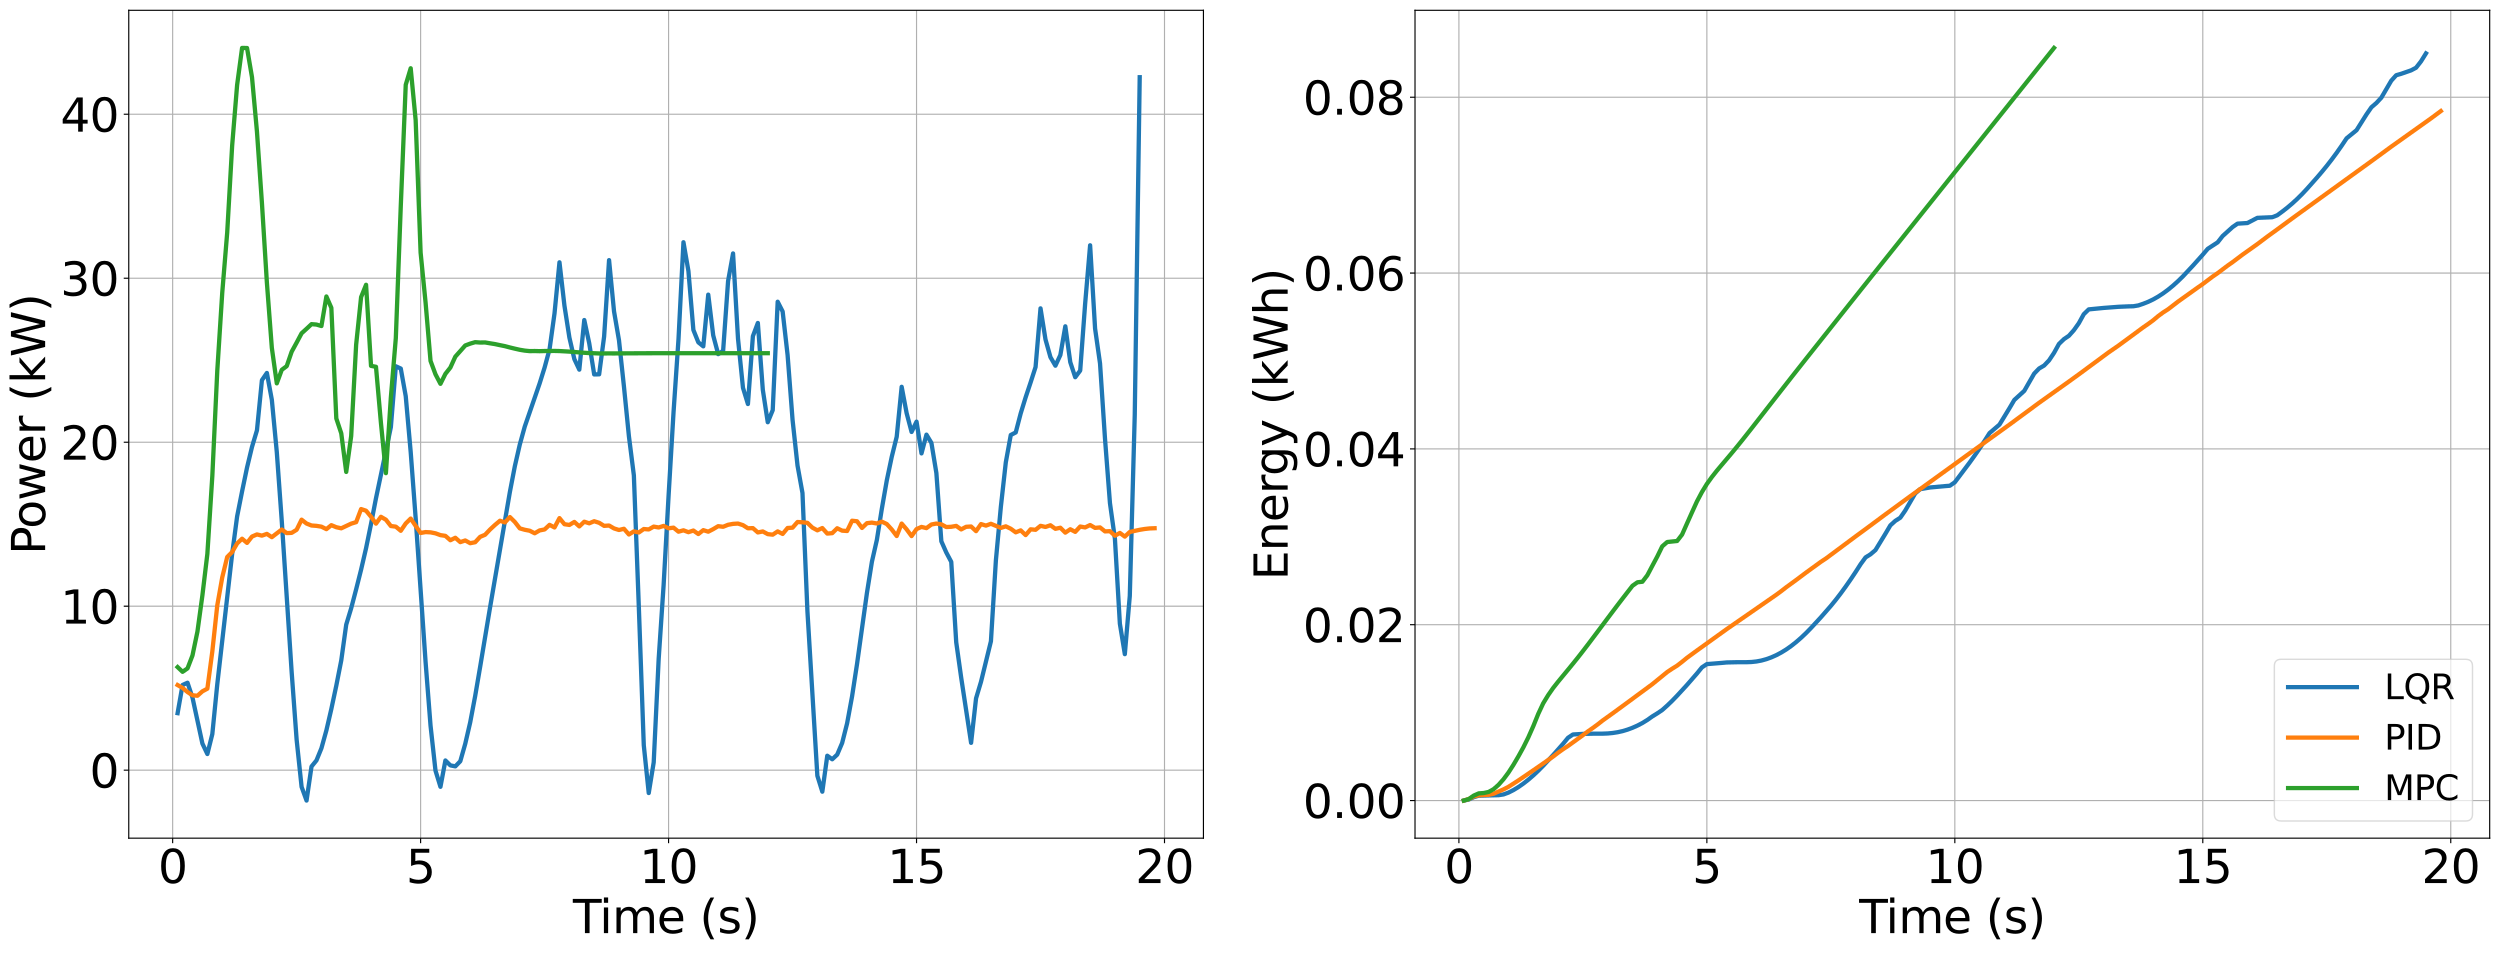 <?xml version="1.0" encoding="utf-8" standalone="no"?>
<!DOCTYPE svg PUBLIC "-//W3C//DTD SVG 1.1//EN"
  "http://www.w3.org/Graphics/SVG/1.1/DTD/svg11.dtd">
<svg xmlns:xlink="http://www.w3.org/1999/xlink" width="1745.33pt" height="665.3pt" viewBox="0 0 1745.33 665.3" xmlns="http://www.w3.org/2000/svg" version="1.1">
 <defs>
  <style type="text/css">*{stroke-linejoin: round; stroke-linecap: butt}</style>
 </defs>
 <g id="figure_1">
  <g id="patch_1">
   <path d="M 0 665.3 
L 1745.33 665.3 
L 1745.33 0 
L 0 0 
z
" style="fill: #ffffff"/>
  </g>
  <g id="axes_1">
   <g id="patch_2">
    <path d="M 89.89 585.16 
L 840.155 585.16 
L 840.155 7.2 
L 89.89 7.2 
z
" style="fill: #ffffff"/>
   </g>
   <g id="matplotlib.axis_1">
    <g id="xtick_1">
     <g id="line2d_1">
      <path d="M 120.531 585.16 
L 120.531 7.2 
" clip-path="url(#pafcf4dd63a)" style="fill: none; stroke: #b0b0b0; stroke-width: 0.8; stroke-linecap: square"/>
     </g>
     <g id="line2d_2">
      <defs>
       <path id="m14b70c982c" d="M 0 0 
L 0 3.5 
" style="stroke: #000000; stroke-width: 0.8"/>
      </defs>
      <g>
       <use xlink:href="#m14b70c982c" x="120.531" y="585.16" style="stroke: #000000; stroke-width: 0.8"/>
      </g>
     </g>
     <g id="text_1">
      <!-- 0 -->
      <g transform="translate(110.351 616.475) scale(0.32 -0.32)">
       <defs>
        <path id="DejaVuSans-30" d="M 2034 4250 
Q 1547 4250 1301 3770 
Q 1056 3291 1056 2328 
Q 1056 1369 1301 889 
Q 1547 409 2034 409 
Q 2525 409 2770 889 
Q 3016 1369 3016 2328 
Q 3016 3291 2770 3770 
Q 2525 4250 2034 4250 
z
M 2034 4750 
Q 2819 4750 3233 4129 
Q 3647 3509 3647 2328 
Q 3647 1150 3233 529 
Q 2819 -91 2034 -91 
Q 1250 -91 836 529 
Q 422 1150 422 2328 
Q 422 3509 836 4129 
Q 1250 4750 2034 4750 
z
" transform="scale(0.016)"/>
       </defs>
       <use xlink:href="#DejaVuSans-30"/>
      </g>
     </g>
    </g>
    <g id="xtick_2">
     <g id="line2d_3">
      <path d="M 293.642 585.16 
L 293.642 7.2 
" clip-path="url(#pafcf4dd63a)" style="fill: none; stroke: #b0b0b0; stroke-width: 0.8; stroke-linecap: square"/>
     </g>
     <g id="line2d_4">
      <g>
       <use xlink:href="#m14b70c982c" x="293.642" y="585.16" style="stroke: #000000; stroke-width: 0.8"/>
      </g>
     </g>
     <g id="text_2">
      <!-- 5 -->
      <g transform="translate(283.462 616.475) scale(0.32 -0.32)">
       <defs>
        <path id="DejaVuSans-35" d="M 691 4666 
L 3169 4666 
L 3169 4134 
L 1269 4134 
L 1269 2991 
Q 1406 3038 1543 3061 
Q 1681 3084 1819 3084 
Q 2600 3084 3056 2656 
Q 3513 2228 3513 1497 
Q 3513 744 3044 326 
Q 2575 -91 1722 -91 
Q 1428 -91 1123 -41 
Q 819 9 494 109 
L 494 744 
Q 775 591 1075 516 
Q 1375 441 1709 441 
Q 2250 441 2565 725 
Q 2881 1009 2881 1497 
Q 2881 1984 2565 2268 
Q 2250 2553 1709 2553 
Q 1456 2553 1204 2497 
Q 953 2441 691 2322 
L 691 4666 
z
" transform="scale(0.016)"/>
       </defs>
       <use xlink:href="#DejaVuSans-35"/>
      </g>
     </g>
    </g>
    <g id="xtick_3">
     <g id="line2d_5">
      <path d="M 466.754 585.16 
L 466.754 7.2 
" clip-path="url(#pafcf4dd63a)" style="fill: none; stroke: #b0b0b0; stroke-width: 0.8; stroke-linecap: square"/>
     </g>
     <g id="line2d_6">
      <g>
       <use xlink:href="#m14b70c982c" x="466.754" y="585.16" style="stroke: #000000; stroke-width: 0.8"/>
      </g>
     </g>
     <g id="text_3">
      <!-- 10 -->
      <g transform="translate(446.394 616.475) scale(0.32 -0.32)">
       <defs>
        <path id="DejaVuSans-31" d="M 794 531 
L 1825 531 
L 1825 4091 
L 703 3866 
L 703 4441 
L 1819 4666 
L 2450 4666 
L 2450 531 
L 3481 531 
L 3481 0 
L 794 0 
L 794 531 
z
" transform="scale(0.016)"/>
       </defs>
       <use xlink:href="#DejaVuSans-31"/>
       <use xlink:href="#DejaVuSans-30" x="63.623"/>
      </g>
     </g>
    </g>
    <g id="xtick_4">
     <g id="line2d_7">
      <path d="M 639.865 585.16 
L 639.865 7.2 
" clip-path="url(#pafcf4dd63a)" style="fill: none; stroke: #b0b0b0; stroke-width: 0.8; stroke-linecap: square"/>
     </g>
     <g id="line2d_8">
      <g>
       <use xlink:href="#m14b70c982c" x="639.865" y="585.16" style="stroke: #000000; stroke-width: 0.8"/>
      </g>
     </g>
     <g id="text_4">
      <!-- 15 -->
      <g transform="translate(619.505 616.475) scale(0.32 -0.32)">
       <use xlink:href="#DejaVuSans-31"/>
       <use xlink:href="#DejaVuSans-35" x="63.623"/>
      </g>
     </g>
    </g>
    <g id="xtick_5">
     <g id="line2d_9">
      <path d="M 812.977 585.16 
L 812.977 7.2 
" clip-path="url(#pafcf4dd63a)" style="fill: none; stroke: #b0b0b0; stroke-width: 0.8; stroke-linecap: square"/>
     </g>
     <g id="line2d_10">
      <g>
       <use xlink:href="#m14b70c982c" x="812.977" y="585.16" style="stroke: #000000; stroke-width: 0.8"/>
      </g>
     </g>
     <g id="text_5">
      <!-- 20 -->
      <g transform="translate(792.617 616.475) scale(0.32 -0.32)">
       <defs>
        <path id="DejaVuSans-32" d="M 1228 531 
L 3431 531 
L 3431 0 
L 469 0 
L 469 531 
Q 828 903 1448 1529 
Q 2069 2156 2228 2338 
Q 2531 2678 2651 2914 
Q 2772 3150 2772 3378 
Q 2772 3750 2511 3984 
Q 2250 4219 1831 4219 
Q 1534 4219 1204 4116 
Q 875 4013 500 3803 
L 500 4441 
Q 881 4594 1212 4672 
Q 1544 4750 1819 4750 
Q 2544 4750 2975 4387 
Q 3406 4025 3406 3419 
Q 3406 3131 3298 2873 
Q 3191 2616 2906 2266 
Q 2828 2175 2409 1742 
Q 1991 1309 1228 531 
z
" transform="scale(0.016)"/>
       </defs>
       <use xlink:href="#DejaVuSans-32"/>
       <use xlink:href="#DejaVuSans-30" x="63.623"/>
      </g>
     </g>
    </g>
    <g id="text_6">
     <!-- Time (s) -->
     <g transform="translate(399.97 651.445) scale(0.32 -0.32)">
      <defs>
       <path id="DejaVuSans-54" d="M -19 4666 
L 3928 4666 
L 3928 4134 
L 2272 4134 
L 2272 0 
L 1638 0 
L 1638 4134 
L -19 4134 
L -19 4666 
z
" transform="scale(0.016)"/>
       <path id="DejaVuSans-69" d="M 603 3500 
L 1178 3500 
L 1178 0 
L 603 0 
L 603 3500 
z
M 603 4863 
L 1178 4863 
L 1178 4134 
L 603 4134 
L 603 4863 
z
" transform="scale(0.016)"/>
       <path id="DejaVuSans-6d" d="M 3328 2828 
Q 3544 3216 3844 3400 
Q 4144 3584 4550 3584 
Q 5097 3584 5394 3201 
Q 5691 2819 5691 2113 
L 5691 0 
L 5113 0 
L 5113 2094 
Q 5113 2597 4934 2840 
Q 4756 3084 4391 3084 
Q 3944 3084 3684 2787 
Q 3425 2491 3425 1978 
L 3425 0 
L 2847 0 
L 2847 2094 
Q 2847 2600 2669 2842 
Q 2491 3084 2119 3084 
Q 1678 3084 1418 2786 
Q 1159 2488 1159 1978 
L 1159 0 
L 581 0 
L 581 3500 
L 1159 3500 
L 1159 2956 
Q 1356 3278 1631 3431 
Q 1906 3584 2284 3584 
Q 2666 3584 2933 3390 
Q 3200 3197 3328 2828 
z
" transform="scale(0.016)"/>
       <path id="DejaVuSans-65" d="M 3597 1894 
L 3597 1613 
L 953 1613 
Q 991 1019 1311 708 
Q 1631 397 2203 397 
Q 2534 397 2845 478 
Q 3156 559 3463 722 
L 3463 178 
Q 3153 47 2828 -22 
Q 2503 -91 2169 -91 
Q 1331 -91 842 396 
Q 353 884 353 1716 
Q 353 2575 817 3079 
Q 1281 3584 2069 3584 
Q 2775 3584 3186 3129 
Q 3597 2675 3597 1894 
z
M 3022 2063 
Q 3016 2534 2758 2815 
Q 2500 3097 2075 3097 
Q 1594 3097 1305 2825 
Q 1016 2553 972 2059 
L 3022 2063 
z
" transform="scale(0.016)"/>
       <path id="DejaVuSans-20" transform="scale(0.016)"/>
       <path id="DejaVuSans-28" d="M 1984 4856 
Q 1566 4138 1362 3434 
Q 1159 2731 1159 2009 
Q 1159 1288 1364 580 
Q 1569 -128 1984 -844 
L 1484 -844 
Q 1016 -109 783 600 
Q 550 1309 550 2009 
Q 550 2706 781 3412 
Q 1013 4119 1484 4856 
L 1984 4856 
z
" transform="scale(0.016)"/>
       <path id="DejaVuSans-73" d="M 2834 3397 
L 2834 2853 
Q 2591 2978 2328 3040 
Q 2066 3103 1784 3103 
Q 1356 3103 1142 2972 
Q 928 2841 928 2578 
Q 928 2378 1081 2264 
Q 1234 2150 1697 2047 
L 1894 2003 
Q 2506 1872 2764 1633 
Q 3022 1394 3022 966 
Q 3022 478 2636 193 
Q 2250 -91 1575 -91 
Q 1294 -91 989 -36 
Q 684 19 347 128 
L 347 722 
Q 666 556 975 473 
Q 1284 391 1588 391 
Q 1994 391 2212 530 
Q 2431 669 2431 922 
Q 2431 1156 2273 1281 
Q 2116 1406 1581 1522 
L 1381 1569 
Q 847 1681 609 1914 
Q 372 2147 372 2553 
Q 372 3047 722 3315 
Q 1072 3584 1716 3584 
Q 2034 3584 2315 3537 
Q 2597 3491 2834 3397 
z
" transform="scale(0.016)"/>
       <path id="DejaVuSans-29" d="M 513 4856 
L 1013 4856 
Q 1481 4119 1714 3412 
Q 1947 2706 1947 2009 
Q 1947 1309 1714 600 
Q 1481 -109 1013 -844 
L 513 -844 
Q 928 -128 1133 580 
Q 1338 1288 1338 2009 
Q 1338 2731 1133 3434 
Q 928 4138 513 4856 
z
" transform="scale(0.016)"/>
      </defs>
      <use xlink:href="#DejaVuSans-54"/>
      <use xlink:href="#DejaVuSans-69" x="57.959"/>
      <use xlink:href="#DejaVuSans-6d" x="85.742"/>
      <use xlink:href="#DejaVuSans-65" x="183.154"/>
      <use xlink:href="#DejaVuSans-20" x="244.678"/>
      <use xlink:href="#DejaVuSans-28" x="276.465"/>
      <use xlink:href="#DejaVuSans-73" x="315.479"/>
      <use xlink:href="#DejaVuSans-29" x="367.578"/>
     </g>
    </g>
   </g>
   <g id="matplotlib.axis_2">
    <g id="ytick_1">
     <g id="line2d_11">
      <path d="M 89.89 537.694 
L 840.155 537.694 
" clip-path="url(#pafcf4dd63a)" style="fill: none; stroke: #b0b0b0; stroke-width: 0.8; stroke-linecap: square"/>
     </g>
     <g id="line2d_12">
      <defs>
       <path id="ma02fc23e40" d="M 0 0 
L -3.5 0 
" style="stroke: #000000; stroke-width: 0.8"/>
      </defs>
      <g>
       <use xlink:href="#ma02fc23e40" x="89.89" y="537.694" style="stroke: #000000; stroke-width: 0.8"/>
      </g>
     </g>
     <g id="text_7">
      <!-- 0 -->
      <g transform="translate(62.53 549.851) scale(0.32 -0.32)">
       <use xlink:href="#DejaVuSans-30"/>
      </g>
     </g>
    </g>
    <g id="ytick_2">
     <g id="line2d_13">
      <path d="M 89.89 423.212 
L 840.155 423.212 
" clip-path="url(#pafcf4dd63a)" style="fill: none; stroke: #b0b0b0; stroke-width: 0.8; stroke-linecap: square"/>
     </g>
     <g id="line2d_14">
      <g>
       <use xlink:href="#ma02fc23e40" x="89.89" y="423.212" style="stroke: #000000; stroke-width: 0.8"/>
      </g>
     </g>
     <g id="text_8">
      <!-- 10 -->
      <g transform="translate(42.17 435.369) scale(0.32 -0.32)">
       <use xlink:href="#DejaVuSans-31"/>
       <use xlink:href="#DejaVuSans-30" x="63.623"/>
      </g>
     </g>
    </g>
    <g id="ytick_3">
     <g id="line2d_15">
      <path d="M 89.89 308.73 
L 840.155 308.73 
" clip-path="url(#pafcf4dd63a)" style="fill: none; stroke: #b0b0b0; stroke-width: 0.8; stroke-linecap: square"/>
     </g>
     <g id="line2d_16">
      <g>
       <use xlink:href="#ma02fc23e40" x="89.89" y="308.73" style="stroke: #000000; stroke-width: 0.8"/>
      </g>
     </g>
     <g id="text_9">
      <!-- 20 -->
      <g transform="translate(42.17 320.887) scale(0.32 -0.32)">
       <use xlink:href="#DejaVuSans-32"/>
       <use xlink:href="#DejaVuSans-30" x="63.623"/>
      </g>
     </g>
    </g>
    <g id="ytick_4">
     <g id="line2d_17">
      <path d="M 89.89 194.248 
L 840.155 194.248 
" clip-path="url(#pafcf4dd63a)" style="fill: none; stroke: #b0b0b0; stroke-width: 0.8; stroke-linecap: square"/>
     </g>
     <g id="line2d_18">
      <g>
       <use xlink:href="#ma02fc23e40" x="89.89" y="194.248" style="stroke: #000000; stroke-width: 0.8"/>
      </g>
     </g>
     <g id="text_10">
      <!-- 30 -->
      <g transform="translate(42.17 206.405) scale(0.32 -0.32)">
       <defs>
        <path id="DejaVuSans-33" d="M 2597 2516 
Q 3050 2419 3304 2112 
Q 3559 1806 3559 1356 
Q 3559 666 3084 287 
Q 2609 -91 1734 -91 
Q 1441 -91 1130 -33 
Q 819 25 488 141 
L 488 750 
Q 750 597 1062 519 
Q 1375 441 1716 441 
Q 2309 441 2620 675 
Q 2931 909 2931 1356 
Q 2931 1769 2642 2001 
Q 2353 2234 1838 2234 
L 1294 2234 
L 1294 2753 
L 1863 2753 
Q 2328 2753 2575 2939 
Q 2822 3125 2822 3475 
Q 2822 3834 2567 4026 
Q 2313 4219 1838 4219 
Q 1578 4219 1281 4162 
Q 984 4106 628 3988 
L 628 4550 
Q 988 4650 1302 4700 
Q 1616 4750 1894 4750 
Q 2613 4750 3031 4423 
Q 3450 4097 3450 3541 
Q 3450 3153 3228 2886 
Q 3006 2619 2597 2516 
z
" transform="scale(0.016)"/>
       </defs>
       <use xlink:href="#DejaVuSans-33"/>
       <use xlink:href="#DejaVuSans-30" x="63.623"/>
      </g>
     </g>
    </g>
    <g id="ytick_5">
     <g id="line2d_19">
      <path d="M 89.89 79.766 
L 840.155 79.766 
" clip-path="url(#pafcf4dd63a)" style="fill: none; stroke: #b0b0b0; stroke-width: 0.8; stroke-linecap: square"/>
     </g>
     <g id="line2d_20">
      <g>
       <use xlink:href="#ma02fc23e40" x="89.89" y="79.766" style="stroke: #000000; stroke-width: 0.8"/>
      </g>
     </g>
     <g id="text_11">
      <!-- 40 -->
      <g transform="translate(42.17 91.923) scale(0.32 -0.32)">
       <defs>
        <path id="DejaVuSans-34" d="M 2419 4116 
L 825 1625 
L 2419 1625 
L 2419 4116 
z
M 2253 4666 
L 3047 4666 
L 3047 1625 
L 3713 1625 
L 3713 1100 
L 3047 1100 
L 3047 0 
L 2419 0 
L 2419 1100 
L 313 1100 
L 313 1709 
L 2253 4666 
z
" transform="scale(0.016)"/>
       </defs>
       <use xlink:href="#DejaVuSans-34"/>
       <use xlink:href="#DejaVuSans-30" x="63.623"/>
      </g>
     </g>
    </g>
    <g id="text_12">
     <!-- Power (kW) -->
     <g transform="translate(31.515 387.2) rotate(-90) scale(0.32 -0.32)">
      <defs>
       <path id="DejaVuSans-50" d="M 1259 4147 
L 1259 2394 
L 2053 2394 
Q 2494 2394 2734 2622 
Q 2975 2850 2975 3272 
Q 2975 3691 2734 3919 
Q 2494 4147 2053 4147 
L 1259 4147 
z
M 628 4666 
L 2053 4666 
Q 2838 4666 3239 4311 
Q 3641 3956 3641 3272 
Q 3641 2581 3239 2228 
Q 2838 1875 2053 1875 
L 1259 1875 
L 1259 0 
L 628 0 
L 628 4666 
z
" transform="scale(0.016)"/>
       <path id="DejaVuSans-6f" d="M 1959 3097 
Q 1497 3097 1228 2736 
Q 959 2375 959 1747 
Q 959 1119 1226 758 
Q 1494 397 1959 397 
Q 2419 397 2687 759 
Q 2956 1122 2956 1747 
Q 2956 2369 2687 2733 
Q 2419 3097 1959 3097 
z
M 1959 3584 
Q 2709 3584 3137 3096 
Q 3566 2609 3566 1747 
Q 3566 888 3137 398 
Q 2709 -91 1959 -91 
Q 1206 -91 779 398 
Q 353 888 353 1747 
Q 353 2609 779 3096 
Q 1206 3584 1959 3584 
z
" transform="scale(0.016)"/>
       <path id="DejaVuSans-77" d="M 269 3500 
L 844 3500 
L 1563 769 
L 2278 3500 
L 2956 3500 
L 3675 769 
L 4391 3500 
L 4966 3500 
L 4050 0 
L 3372 0 
L 2619 2869 
L 1863 0 
L 1184 0 
L 269 3500 
z
" transform="scale(0.016)"/>
       <path id="DejaVuSans-72" d="M 2631 2963 
Q 2534 3019 2420 3045 
Q 2306 3072 2169 3072 
Q 1681 3072 1420 2755 
Q 1159 2438 1159 1844 
L 1159 0 
L 581 0 
L 581 3500 
L 1159 3500 
L 1159 2956 
Q 1341 3275 1631 3429 
Q 1922 3584 2338 3584 
Q 2397 3584 2469 3576 
Q 2541 3569 2628 3553 
L 2631 2963 
z
" transform="scale(0.016)"/>
       <path id="DejaVuSans-6b" d="M 581 4863 
L 1159 4863 
L 1159 1991 
L 2875 3500 
L 3609 3500 
L 1753 1863 
L 3688 0 
L 2938 0 
L 1159 1709 
L 1159 0 
L 581 0 
L 581 4863 
z
" transform="scale(0.016)"/>
       <path id="DejaVuSans-57" d="M 213 4666 
L 850 4666 
L 1831 722 
L 2809 4666 
L 3519 4666 
L 4500 722 
L 5478 4666 
L 6119 4666 
L 4947 0 
L 4153 0 
L 3169 4050 
L 2175 0 
L 1381 0 
L 213 4666 
z
" transform="scale(0.016)"/>
      </defs>
      <use xlink:href="#DejaVuSans-50"/>
      <use xlink:href="#DejaVuSans-6f" x="56.678"/>
      <use xlink:href="#DejaVuSans-77" x="117.859"/>
      <use xlink:href="#DejaVuSans-65" x="199.646"/>
      <use xlink:href="#DejaVuSans-72" x="261.17"/>
      <use xlink:href="#DejaVuSans-20" x="302.283"/>
      <use xlink:href="#DejaVuSans-28" x="334.07"/>
      <use xlink:href="#DejaVuSans-6b" x="373.084"/>
      <use xlink:href="#DejaVuSans-57" x="430.994"/>
      <use xlink:href="#DejaVuSans-29" x="529.871"/>
     </g>
    </g>
   </g>
   <g id="line2d_21">
    <path d="M 123.993 497.865 
L 127.455 478.218 
L 130.917 476.645 
L 134.38 487.02 
L 141.304 519.105 
L 144.766 526.396 
L 148.229 512.466 
L 151.691 477.658 
L 162.077 386.685 
L 165.54 360.56 
L 169.002 343.052 
L 172.464 326.415 
L 175.926 312.01 
L 179.389 300.411 
L 182.851 265.423 
L 186.313 260.38 
L 189.775 279.12 
L 193.238 315.644 
L 196.7 363.619 
L 203.624 469.357 
L 207.086 516.413 
L 210.549 549.328 
L 214.011 558.889 
L 217.473 535.133 
L 220.935 530.863 
L 224.398 522.37 
L 227.86 509.888 
L 231.322 494.947 
L 234.784 478.634 
L 238.247 461.025 
L 241.709 436.054 
L 245.171 424.641 
L 248.633 411.417 
L 252.095 397.676 
L 255.558 382.725 
L 259.02 365.779 
L 262.482 347.869 
L 269.407 314.876 
L 272.869 298.173 
L 276.331 255.712 
L 279.793 257.303 
L 283.255 276.608 
L 286.718 315.582 
L 290.18 361.667 
L 297.104 462.088 
L 300.567 506.573 
L 304.029 537.995 
L 307.491 549.281 
L 310.953 530.914 
L 314.416 534.338 
L 317.878 535.021 
L 321.34 531.446 
L 324.802 519.257 
L 328.264 504.279 
L 331.727 485.929 
L 335.189 465.647 
L 342.113 424.14 
L 355.962 343.458 
L 359.425 325.478 
L 362.887 310.335 
L 366.349 297.813 
L 376.736 267.68 
L 380.198 256.611 
L 383.66 243.833 
L 387.122 218.807 
L 390.585 183.129 
L 394.047 213.372 
L 397.509 235.652 
L 400.971 250.693 
L 404.433 258.062 
L 407.896 223.437 
L 411.358 239.652 
L 414.82 261.4 
L 418.282 261.321 
L 421.745 235.007 
L 425.207 181.613 
L 428.669 217.362 
L 432.131 237.549 
L 435.594 269.84 
L 439.056 304.508 
L 442.518 331.855 
L 445.98 423.645 
L 449.442 520.283 
L 452.905 553.637 
L 456.367 532.229 
L 459.829 460.223 
L 463.291 408.51 
L 466.754 346.15 
L 470.216 287.787 
L 473.678 236.873 
L 477.14 169.113 
L 480.603 189.177 
L 484.065 230.327 
L 487.527 238.993 
L 490.989 241.79 
L 494.451 205.695 
L 497.914 234.126 
L 501.376 247.218 
L 504.838 244.89 
L 508.3 196.219 
L 511.763 176.934 
L 515.225 236.439 
L 518.687 270.713 
L 522.149 282.061 
L 525.612 234.714 
L 529.074 225.481 
L 532.536 272.082 
L 535.998 294.778 
L 539.46 286.335 
L 542.923 210.65 
L 546.385 217.456 
L 549.847 247.896 
L 553.309 293.089 
L 556.772 325.019 
L 560.234 344.209 
L 563.696 426.844 
L 570.62 541.578 
L 574.083 552.698 
L 577.545 527.604 
L 581.007 530.069 
L 584.469 526.831 
L 587.932 518.685 
L 591.394 504.977 
L 594.856 486.165 
L 598.318 463.575 
L 605.243 413.891 
L 608.705 392.177 
L 612.167 376.92 
L 615.629 355.226 
L 619.092 335.413 
L 622.554 318.934 
L 626.016 304.915 
L 629.478 270.041 
L 632.941 288.414 
L 636.403 301.564 
L 639.865 294.368 
L 643.327 316.529 
L 646.79 303.442 
L 650.252 309.229 
L 653.714 330.256 
L 657.176 377.89 
L 660.638 385.724 
L 664.101 392.255 
L 667.563 448.377 
L 671.025 473.028 
L 677.95 518.598 
L 681.412 487.535 
L 684.874 475.96 
L 691.798 447.679 
L 695.261 391.216 
L 698.723 353.876 
L 702.185 322.783 
L 705.647 303.692 
L 709.11 301.897 
L 712.572 288.638 
L 716.034 277.372 
L 719.496 266.998 
L 722.959 256.235 
L 726.421 215.28 
L 729.883 236.955 
L 733.345 249.337 
L 736.807 255.304 
L 740.27 247.856 
L 743.732 227.814 
L 747.194 252.864 
L 750.656 263.351 
L 754.119 258.71 
L 757.581 211.911 
L 761.043 171.246 
L 764.505 229.37 
L 767.968 253.753 
L 771.43 306.233 
L 774.892 351.238 
L 778.354 376.079 
L 781.816 435.438 
L 785.279 456.686 
L 788.741 416.037 
L 792.203 289.706 
L 795.665 53.908 
L 795.665 53.908 
" clip-path="url(#pafcf4dd63a)" style="fill: none; stroke: #1f77b4; stroke-width: 3; stroke-linecap: square"/>
   </g>
   <g id="line2d_22">
    <path d="M 123.993 478.251 
L 127.455 480.27 
L 130.917 483.126 
L 134.38 485.411 
L 137.842 485.718 
L 141.304 482.641 
L 144.766 480.785 
L 148.229 454.76 
L 151.691 422.595 
L 155.153 403.118 
L 158.615 388.862 
L 162.077 385.372 
L 165.54 379.395 
L 169.002 376.106 
L 172.464 379.012 
L 175.926 374.592 
L 179.389 373.101 
L 182.851 373.942 
L 186.313 372.735 
L 189.775 375.007 
L 196.7 369.68 
L 200.162 372.171 
L 203.624 372.004 
L 207.086 369.853 
L 210.549 362.805 
L 214.011 365.503 
L 217.473 366.87 
L 220.935 367.122 
L 224.398 367.684 
L 227.86 369.408 
L 231.322 366.638 
L 234.784 368.071 
L 238.247 368.828 
L 245.171 365.576 
L 248.633 364.525 
L 252.095 355.4 
L 255.558 356.555 
L 259.02 360.745 
L 262.482 365.571 
L 265.944 360.809 
L 269.407 362.821 
L 272.869 367.236 
L 276.331 367.673 
L 279.793 370.556 
L 283.255 365.459 
L 286.718 362.025 
L 290.18 367.16 
L 293.642 372.078 
L 297.104 371.466 
L 300.567 371.646 
L 304.029 372.337 
L 307.491 373.592 
L 310.953 374.112 
L 314.416 377.157 
L 317.878 375.438 
L 321.34 378.471 
L 324.802 377.32 
L 328.264 379.223 
L 331.727 378.544 
L 335.189 374.791 
L 338.651 373.338 
L 342.113 369.669 
L 345.576 366.468 
L 349.038 363.547 
L 352.5 364.71 
L 355.962 360.961 
L 359.425 364.411 
L 362.887 368.877 
L 366.349 369.855 
L 369.811 370.525 
L 373.273 372.292 
L 376.736 370.304 
L 380.198 369.634 
L 383.66 366.414 
L 387.122 368.232 
L 390.585 361.713 
L 394.047 365.969 
L 397.509 366.47 
L 400.971 364.377 
L 404.433 367.501 
L 407.896 364.222 
L 411.358 365.339 
L 414.82 363.883 
L 418.282 364.98 
L 421.745 367.119 
L 425.207 366.886 
L 428.669 368.913 
L 432.131 370.005 
L 435.594 369.15 
L 439.056 373.142 
L 442.518 370.98 
L 445.98 371.743 
L 449.442 369.329 
L 452.905 369.617 
L 456.367 367.641 
L 459.829 368.243 
L 463.291 367.17 
L 466.754 368.801 
L 470.216 368.376 
L 473.678 371.186 
L 477.14 370.231 
L 480.603 371.532 
L 484.065 370.386 
L 487.527 372.816 
L 490.989 370.118 
L 494.451 371.189 
L 497.914 369.402 
L 501.376 367.343 
L 504.838 367.756 
L 508.3 366.365 
L 511.763 365.729 
L 515.225 365.515 
L 518.687 366.624 
L 522.149 368.814 
L 525.612 368.698 
L 529.074 371.711 
L 532.536 371.024 
L 535.998 372.894 
L 539.46 373.27 
L 542.923 370.984 
L 546.385 372.761 
L 549.847 368.602 
L 553.309 368.382 
L 556.772 364.43 
L 560.234 364.618 
L 563.696 365.02 
L 567.158 368.351 
L 570.62 370.236 
L 574.083 368.653 
L 577.545 372.505 
L 581.007 372.212 
L 584.469 368.795 
L 587.932 370.474 
L 591.394 370.701 
L 594.856 363.538 
L 598.318 363.916 
L 601.781 368.576 
L 605.243 365.248 
L 608.705 364.855 
L 612.167 365.478 
L 615.629 364.174 
L 619.092 365.837 
L 622.554 369.651 
L 626.016 374.2 
L 629.478 365.531 
L 632.941 369.558 
L 636.403 374.246 
L 639.865 369.37 
L 643.327 367.864 
L 646.79 368.691 
L 650.252 366.171 
L 653.714 365.512 
L 657.176 366.061 
L 660.638 367.936 
L 664.101 367.761 
L 667.563 367.151 
L 671.025 369.602 
L 674.487 367.778 
L 677.95 367.567 
L 681.412 370.801 
L 684.874 365.879 
L 688.336 366.943 
L 691.798 365.679 
L 698.723 368.542 
L 702.185 367.454 
L 705.647 369.13 
L 709.11 371.633 
L 712.572 370.274 
L 716.034 373.555 
L 719.496 369.526 
L 722.959 369.871 
L 726.421 367.095 
L 729.883 367.879 
L 733.345 366.706 
L 736.807 369.18 
L 740.27 368.431 
L 743.732 371.85 
L 747.194 369.49 
L 750.656 371.312 
L 754.119 367.592 
L 757.581 368.206 
L 761.043 366.538 
L 764.505 368.542 
L 767.968 368.21 
L 771.43 370.977 
L 774.892 370.83 
L 778.354 374.017 
L 781.816 372.065 
L 785.279 374.637 
L 788.741 371.369 
L 795.665 369.873 
L 799.128 369.3 
L 802.59 368.916 
L 806.052 368.777 
L 806.052 368.777 
" clip-path="url(#pafcf4dd63a)" style="fill: none; stroke: #ff7f0e; stroke-width: 3; stroke-linecap: square"/>
   </g>
   <g id="line2d_23">
    <path d="M 123.993 465.728 
L 127.455 469.011 
L 130.917 466.624 
L 134.38 457.585 
L 137.842 440.909 
L 141.304 415.614 
L 144.766 386.677 
L 148.229 332.299 
L 151.691 258.793 
L 155.153 204.438 
L 158.615 162.398 
L 162.077 101.654 
L 165.54 59.321 
L 169.002 33.471 
L 172.464 33.517 
L 175.926 53.901 
L 179.389 91.914 
L 182.851 141.639 
L 186.313 197.223 
L 189.775 242.848 
L 193.238 267.625 
L 196.7 258.199 
L 200.162 255.62 
L 203.624 245.535 
L 207.086 239.195 
L 210.549 232.681 
L 214.011 229.543 
L 217.473 226.299 
L 220.935 226.587 
L 224.398 227.612 
L 227.86 206.982 
L 231.322 214.888 
L 234.784 292.138 
L 238.247 302.553 
L 241.709 329.457 
L 245.171 304.411 
L 248.633 240.66 
L 252.095 207.413 
L 255.558 198.824 
L 259.02 255.424 
L 262.482 256.07 
L 265.944 295.332 
L 269.407 330.325 
L 272.869 277.516 
L 276.331 236.031 
L 279.793 143.886 
L 283.255 59.201 
L 286.718 47.661 
L 290.18 83.858 
L 293.642 176.359 
L 297.104 211.171 
L 300.567 251.96 
L 304.029 261.317 
L 307.491 267.949 
L 310.953 260.996 
L 314.416 256.598 
L 317.878 248.982 
L 321.34 245.104 
L 324.802 241.188 
L 328.264 239.9 
L 331.727 238.882 
L 335.189 239.135 
L 338.651 239.073 
L 342.113 239.673 
L 345.576 240.222 
L 349.038 240.964 
L 352.5 241.665 
L 355.962 242.579 
L 359.425 243.416 
L 362.887 244.201 
L 366.349 244.777 
L 369.811 245.126 
L 373.273 245.069 
L 376.736 245.161 
L 380.198 245.066 
L 383.66 245.023 
L 387.122 245.002 
L 390.585 245.084 
L 394.047 245.277 
L 397.509 245.476 
L 400.971 245.742 
L 404.433 246.019 
L 407.896 246.289 
L 411.358 246.494 
L 414.82 246.619 
L 418.282 246.754 
L 421.745 246.758 
L 425.207 246.716 
L 428.669 246.747 
L 432.131 246.697 
L 435.594 246.698 
L 439.056 246.67 
L 442.518 246.662 
L 445.98 246.634 
L 449.442 246.622 
L 452.905 246.603 
L 456.367 246.589 
L 459.829 246.578 
L 463.291 246.576 
L 466.754 246.574 
L 470.216 246.574 
L 473.678 246.574 
L 477.14 246.577 
L 480.603 246.575 
L 484.065 246.576 
L 487.527 246.573 
L 490.989 246.574 
L 494.451 246.573 
L 497.914 246.573 
L 501.376 246.574 
L 504.838 246.574 
L 508.3 246.575 
L 511.763 246.576 
L 515.225 246.577 
L 518.687 246.577 
L 522.149 246.578 
L 525.612 246.578 
L 529.074 246.577 
L 532.536 246.576 
L 535.998 246.574 
" clip-path="url(#pafcf4dd63a)" style="fill: none; stroke: #2ca02c; stroke-width: 3; stroke-linecap: square"/>
   </g>
   <g id="patch_3">
    <path d="M 89.89 585.16 
L 89.89 7.2 
" style="fill: none; stroke: #000000; stroke-width: 0.8; stroke-linejoin: miter; stroke-linecap: square"/>
   </g>
   <g id="patch_4">
    <path d="M 840.155 585.16 
L 840.155 7.2 
" style="fill: none; stroke: #000000; stroke-width: 0.8; stroke-linejoin: miter; stroke-linecap: square"/>
   </g>
   <g id="patch_5">
    <path d="M 89.89 585.16 
L 840.155 585.16 
" style="fill: none; stroke: #000000; stroke-width: 0.8; stroke-linejoin: miter; stroke-linecap: square"/>
   </g>
   <g id="patch_6">
    <path d="M 89.89 7.2 
L 840.155 7.2 
" style="fill: none; stroke: #000000; stroke-width: 0.8; stroke-linejoin: miter; stroke-linecap: square"/>
   </g>
  </g>
  <g id="axes_2">
   <g id="patch_7">
    <path d="M 987.865 585.16 
L 1738.13 585.16 
L 1738.13 7.2 
L 987.865 7.2 
z
" style="fill: #ffffff"/>
   </g>
   <g id="matplotlib.axis_3">
    <g id="xtick_6">
     <g id="line2d_24">
      <path d="M 1018.506 585.16 
L 1018.506 7.2 
" clip-path="url(#pa2c76228d5)" style="fill: none; stroke: #b0b0b0; stroke-width: 0.8; stroke-linecap: square"/>
     </g>
     <g id="line2d_25">
      <g>
       <use xlink:href="#m14b70c982c" x="1018.506" y="585.16" style="stroke: #000000; stroke-width: 0.8"/>
      </g>
     </g>
     <g id="text_13">
      <!-- 0 -->
      <g transform="translate(1008.326 616.475) scale(0.32 -0.32)">
       <use xlink:href="#DejaVuSans-30"/>
      </g>
     </g>
    </g>
    <g id="xtick_7">
     <g id="line2d_26">
      <path d="M 1191.617 585.16 
L 1191.617 7.2 
" clip-path="url(#pa2c76228d5)" style="fill: none; stroke: #b0b0b0; stroke-width: 0.8; stroke-linecap: square"/>
     </g>
     <g id="line2d_27">
      <g>
       <use xlink:href="#m14b70c982c" x="1191.617" y="585.16" style="stroke: #000000; stroke-width: 0.8"/>
      </g>
     </g>
     <g id="text_14">
      <!-- 5 -->
      <g transform="translate(1181.437 616.475) scale(0.32 -0.32)">
       <use xlink:href="#DejaVuSans-35"/>
      </g>
     </g>
    </g>
    <g id="xtick_8">
     <g id="line2d_28">
      <path d="M 1364.729 585.16 
L 1364.729 7.2 
" clip-path="url(#pa2c76228d5)" style="fill: none; stroke: #b0b0b0; stroke-width: 0.8; stroke-linecap: square"/>
     </g>
     <g id="line2d_29">
      <g>
       <use xlink:href="#m14b70c982c" x="1364.729" y="585.16" style="stroke: #000000; stroke-width: 0.8"/>
      </g>
     </g>
     <g id="text_15">
      <!-- 10 -->
      <g transform="translate(1344.369 616.475) scale(0.32 -0.32)">
       <use xlink:href="#DejaVuSans-31"/>
       <use xlink:href="#DejaVuSans-30" x="63.623"/>
      </g>
     </g>
    </g>
    <g id="xtick_9">
     <g id="line2d_30">
      <path d="M 1537.84 585.16 
L 1537.84 7.2 
" clip-path="url(#pa2c76228d5)" style="fill: none; stroke: #b0b0b0; stroke-width: 0.8; stroke-linecap: square"/>
     </g>
     <g id="line2d_31">
      <g>
       <use xlink:href="#m14b70c982c" x="1537.84" y="585.16" style="stroke: #000000; stroke-width: 0.8"/>
      </g>
     </g>
     <g id="text_16">
      <!-- 15 -->
      <g transform="translate(1517.48 616.475) scale(0.32 -0.32)">
       <use xlink:href="#DejaVuSans-31"/>
       <use xlink:href="#DejaVuSans-35" x="63.623"/>
      </g>
     </g>
    </g>
    <g id="xtick_10">
     <g id="line2d_32">
      <path d="M 1710.952 585.16 
L 1710.952 7.2 
" clip-path="url(#pa2c76228d5)" style="fill: none; stroke: #b0b0b0; stroke-width: 0.8; stroke-linecap: square"/>
     </g>
     <g id="line2d_33">
      <g>
       <use xlink:href="#m14b70c982c" x="1710.952" y="585.16" style="stroke: #000000; stroke-width: 0.8"/>
      </g>
     </g>
     <g id="text_17">
      <!-- 20 -->
      <g transform="translate(1690.592 616.475) scale(0.32 -0.32)">
       <use xlink:href="#DejaVuSans-32"/>
       <use xlink:href="#DejaVuSans-30" x="63.623"/>
      </g>
     </g>
    </g>
    <g id="text_18">
     <!-- Time (s) -->
     <g transform="translate(1297.945 651.445) scale(0.32 -0.32)">
      <use xlink:href="#DejaVuSans-54"/>
      <use xlink:href="#DejaVuSans-69" x="57.959"/>
      <use xlink:href="#DejaVuSans-6d" x="85.742"/>
      <use xlink:href="#DejaVuSans-65" x="183.154"/>
      <use xlink:href="#DejaVuSans-20" x="244.678"/>
      <use xlink:href="#DejaVuSans-28" x="276.465"/>
      <use xlink:href="#DejaVuSans-73" x="315.479"/>
      <use xlink:href="#DejaVuSans-29" x="367.578"/>
     </g>
    </g>
   </g>
   <g id="matplotlib.axis_4">
    <g id="ytick_6">
     <g id="line2d_34">
      <path d="M 987.865 558.889 
L 1738.13 558.889 
" clip-path="url(#pa2c76228d5)" style="fill: none; stroke: #b0b0b0; stroke-width: 0.8; stroke-linecap: square"/>
     </g>
     <g id="line2d_35">
      <g>
       <use xlink:href="#ma02fc23e40" x="987.865" y="558.889" style="stroke: #000000; stroke-width: 0.8"/>
      </g>
     </g>
     <g id="text_19">
      <!-- 0.00 -->
      <g transform="translate(909.615 571.047) scale(0.32 -0.32)">
       <defs>
        <path id="DejaVuSans-2e" d="M 684 794 
L 1344 794 
L 1344 0 
L 684 0 
L 684 794 
z
" transform="scale(0.016)"/>
       </defs>
       <use xlink:href="#DejaVuSans-30"/>
       <use xlink:href="#DejaVuSans-2e" x="63.623"/>
       <use xlink:href="#DejaVuSans-30" x="95.41"/>
       <use xlink:href="#DejaVuSans-30" x="159.033"/>
      </g>
     </g>
    </g>
    <g id="ytick_7">
     <g id="line2d_36">
      <path d="M 987.865 436.137 
L 1738.13 436.137 
" clip-path="url(#pa2c76228d5)" style="fill: none; stroke: #b0b0b0; stroke-width: 0.8; stroke-linecap: square"/>
     </g>
     <g id="line2d_37">
      <g>
       <use xlink:href="#ma02fc23e40" x="987.865" y="436.137" style="stroke: #000000; stroke-width: 0.8"/>
      </g>
     </g>
     <g id="text_20">
      <!-- 0.02 -->
      <g transform="translate(909.615 448.295) scale(0.32 -0.32)">
       <use xlink:href="#DejaVuSans-30"/>
       <use xlink:href="#DejaVuSans-2e" x="63.623"/>
       <use xlink:href="#DejaVuSans-30" x="95.41"/>
       <use xlink:href="#DejaVuSans-32" x="159.033"/>
      </g>
     </g>
    </g>
    <g id="ytick_8">
     <g id="line2d_38">
      <path d="M 987.865 313.385 
L 1738.13 313.385 
" clip-path="url(#pa2c76228d5)" style="fill: none; stroke: #b0b0b0; stroke-width: 0.8; stroke-linecap: square"/>
     </g>
     <g id="line2d_39">
      <g>
       <use xlink:href="#ma02fc23e40" x="987.865" y="313.385" style="stroke: #000000; stroke-width: 0.8"/>
      </g>
     </g>
     <g id="text_21">
      <!-- 0.04 -->
      <g transform="translate(909.615 325.543) scale(0.32 -0.32)">
       <use xlink:href="#DejaVuSans-30"/>
       <use xlink:href="#DejaVuSans-2e" x="63.623"/>
       <use xlink:href="#DejaVuSans-30" x="95.41"/>
       <use xlink:href="#DejaVuSans-34" x="159.033"/>
      </g>
     </g>
    </g>
    <g id="ytick_9">
     <g id="line2d_40">
      <path d="M 987.865 190.634 
L 1738.13 190.634 
" clip-path="url(#pa2c76228d5)" style="fill: none; stroke: #b0b0b0; stroke-width: 0.8; stroke-linecap: square"/>
     </g>
     <g id="line2d_41">
      <g>
       <use xlink:href="#ma02fc23e40" x="987.865" y="190.634" style="stroke: #000000; stroke-width: 0.8"/>
      </g>
     </g>
     <g id="text_22">
      <!-- 0.06 -->
      <g transform="translate(909.615 202.791) scale(0.32 -0.32)">
       <defs>
        <path id="DejaVuSans-36" d="M 2113 2584 
Q 1688 2584 1439 2293 
Q 1191 2003 1191 1497 
Q 1191 994 1439 701 
Q 1688 409 2113 409 
Q 2538 409 2786 701 
Q 3034 994 3034 1497 
Q 3034 2003 2786 2293 
Q 2538 2584 2113 2584 
z
M 3366 4563 
L 3366 3988 
Q 3128 4100 2886 4159 
Q 2644 4219 2406 4219 
Q 1781 4219 1451 3797 
Q 1122 3375 1075 2522 
Q 1259 2794 1537 2939 
Q 1816 3084 2150 3084 
Q 2853 3084 3261 2657 
Q 3669 2231 3669 1497 
Q 3669 778 3244 343 
Q 2819 -91 2113 -91 
Q 1303 -91 875 529 
Q 447 1150 447 2328 
Q 447 3434 972 4092 
Q 1497 4750 2381 4750 
Q 2619 4750 2861 4703 
Q 3103 4656 3366 4563 
z
" transform="scale(0.016)"/>
       </defs>
       <use xlink:href="#DejaVuSans-30"/>
       <use xlink:href="#DejaVuSans-2e" x="63.623"/>
       <use xlink:href="#DejaVuSans-30" x="95.41"/>
       <use xlink:href="#DejaVuSans-36" x="159.033"/>
      </g>
     </g>
    </g>
    <g id="ytick_10">
     <g id="line2d_42">
      <path d="M 987.865 67.882 
L 1738.13 67.882 
" clip-path="url(#pa2c76228d5)" style="fill: none; stroke: #b0b0b0; stroke-width: 0.8; stroke-linecap: square"/>
     </g>
     <g id="line2d_43">
      <g>
       <use xlink:href="#ma02fc23e40" x="987.865" y="67.882" style="stroke: #000000; stroke-width: 0.8"/>
      </g>
     </g>
     <g id="text_23">
      <!-- 0.08 -->
      <g transform="translate(909.615 80.039) scale(0.32 -0.32)">
       <defs>
        <path id="DejaVuSans-38" d="M 2034 2216 
Q 1584 2216 1326 1975 
Q 1069 1734 1069 1313 
Q 1069 891 1326 650 
Q 1584 409 2034 409 
Q 2484 409 2743 651 
Q 3003 894 3003 1313 
Q 3003 1734 2745 1975 
Q 2488 2216 2034 2216 
z
M 1403 2484 
Q 997 2584 770 2862 
Q 544 3141 544 3541 
Q 544 4100 942 4425 
Q 1341 4750 2034 4750 
Q 2731 4750 3128 4425 
Q 3525 4100 3525 3541 
Q 3525 3141 3298 2862 
Q 3072 2584 2669 2484 
Q 3125 2378 3379 2068 
Q 3634 1759 3634 1313 
Q 3634 634 3220 271 
Q 2806 -91 2034 -91 
Q 1263 -91 848 271 
Q 434 634 434 1313 
Q 434 1759 690 2068 
Q 947 2378 1403 2484 
z
M 1172 3481 
Q 1172 3119 1398 2916 
Q 1625 2713 2034 2713 
Q 2441 2713 2670 2916 
Q 2900 3119 2900 3481 
Q 2900 3844 2670 4047 
Q 2441 4250 2034 4250 
Q 1625 4250 1398 4047 
Q 1172 3844 1172 3481 
z
" transform="scale(0.016)"/>
       </defs>
       <use xlink:href="#DejaVuSans-30"/>
       <use xlink:href="#DejaVuSans-2e" x="63.623"/>
       <use xlink:href="#DejaVuSans-30" x="95.41"/>
       <use xlink:href="#DejaVuSans-38" x="159.033"/>
      </g>
     </g>
    </g>
    <g id="text_24">
     <!-- Energy (kWh) -->
     <g transform="translate(898.96 404.995) rotate(-90) scale(0.32 -0.32)">
      <defs>
       <path id="DejaVuSans-45" d="M 628 4666 
L 3578 4666 
L 3578 4134 
L 1259 4134 
L 1259 2753 
L 3481 2753 
L 3481 2222 
L 1259 2222 
L 1259 531 
L 3634 531 
L 3634 0 
L 628 0 
L 628 4666 
z
" transform="scale(0.016)"/>
       <path id="DejaVuSans-6e" d="M 3513 2113 
L 3513 0 
L 2938 0 
L 2938 2094 
Q 2938 2591 2744 2837 
Q 2550 3084 2163 3084 
Q 1697 3084 1428 2787 
Q 1159 2491 1159 1978 
L 1159 0 
L 581 0 
L 581 3500 
L 1159 3500 
L 1159 2956 
Q 1366 3272 1645 3428 
Q 1925 3584 2291 3584 
Q 2894 3584 3203 3211 
Q 3513 2838 3513 2113 
z
" transform="scale(0.016)"/>
       <path id="DejaVuSans-67" d="M 2906 1791 
Q 2906 2416 2648 2759 
Q 2391 3103 1925 3103 
Q 1463 3103 1205 2759 
Q 947 2416 947 1791 
Q 947 1169 1205 825 
Q 1463 481 1925 481 
Q 2391 481 2648 825 
Q 2906 1169 2906 1791 
z
M 3481 434 
Q 3481 -459 3084 -895 
Q 2688 -1331 1869 -1331 
Q 1566 -1331 1297 -1286 
Q 1028 -1241 775 -1147 
L 775 -588 
Q 1028 -725 1275 -790 
Q 1522 -856 1778 -856 
Q 2344 -856 2625 -561 
Q 2906 -266 2906 331 
L 2906 616 
Q 2728 306 2450 153 
Q 2172 0 1784 0 
Q 1141 0 747 490 
Q 353 981 353 1791 
Q 353 2603 747 3093 
Q 1141 3584 1784 3584 
Q 2172 3584 2450 3431 
Q 2728 3278 2906 2969 
L 2906 3500 
L 3481 3500 
L 3481 434 
z
" transform="scale(0.016)"/>
       <path id="DejaVuSans-79" d="M 2059 -325 
Q 1816 -950 1584 -1140 
Q 1353 -1331 966 -1331 
L 506 -1331 
L 506 -850 
L 844 -850 
Q 1081 -850 1212 -737 
Q 1344 -625 1503 -206 
L 1606 56 
L 191 3500 
L 800 3500 
L 1894 763 
L 2988 3500 
L 3597 3500 
L 2059 -325 
z
" transform="scale(0.016)"/>
       <path id="DejaVuSans-68" d="M 3513 2113 
L 3513 0 
L 2938 0 
L 2938 2094 
Q 2938 2591 2744 2837 
Q 2550 3084 2163 3084 
Q 1697 3084 1428 2787 
Q 1159 2491 1159 1978 
L 1159 0 
L 581 0 
L 581 4863 
L 1159 4863 
L 1159 2956 
Q 1366 3272 1645 3428 
Q 1925 3584 2291 3584 
Q 2894 3584 3203 3211 
Q 3513 2838 3513 2113 
z
" transform="scale(0.016)"/>
      </defs>
      <use xlink:href="#DejaVuSans-45"/>
      <use xlink:href="#DejaVuSans-6e" x="63.184"/>
      <use xlink:href="#DejaVuSans-65" x="126.562"/>
      <use xlink:href="#DejaVuSans-72" x="188.086"/>
      <use xlink:href="#DejaVuSans-67" x="227.449"/>
      <use xlink:href="#DejaVuSans-79" x="290.926"/>
      <use xlink:href="#DejaVuSans-20" x="350.105"/>
      <use xlink:href="#DejaVuSans-28" x="381.893"/>
      <use xlink:href="#DejaVuSans-6b" x="420.906"/>
      <use xlink:href="#DejaVuSans-57" x="478.816"/>
      <use xlink:href="#DejaVuSans-68" x="577.693"/>
      <use xlink:href="#DejaVuSans-29" x="641.072"/>
     </g>
    </g>
   </g>
   <g id="line2d_44">
    <path d="M 1021.968 558.889 
L 1025.43 558.166 
L 1028.892 556.526 
L 1032.355 555.486 
L 1046.204 555.135 
L 1049.666 554.608 
L 1053.128 553.326 
L 1056.59 551.57 
L 1060.052 549.459 
L 1063.515 547.041 
L 1066.977 544.331 
L 1070.439 541.342 
L 1073.901 538.089 
L 1077.364 534.58 
L 1084.288 527.126 
L 1091.213 519.304 
L 1094.675 515.074 
L 1098.137 512.767 
L 1105.061 512.359 
L 1111.986 512.203 
L 1118.91 512.184 
L 1122.373 512.053 
L 1125.835 511.724 
L 1129.297 511.19 
L 1132.759 510.418 
L 1136.222 509.383 
L 1139.684 508.093 
L 1143.146 506.557 
L 1146.608 504.749 
L 1150.07 502.615 
L 1153.533 500.16 
L 1156.995 498.021 
L 1160.457 495.688 
L 1163.919 492.592 
L 1167.382 489.266 
L 1170.844 485.685 
L 1177.768 478.141 
L 1184.693 470.185 
L 1188.155 465.934 
L 1191.617 463.635 
L 1202.004 462.8 
L 1205.466 462.476 
L 1212.391 462.315 
L 1219.315 462.297 
L 1222.777 462.165 
L 1226.239 461.794 
L 1229.702 461.141 
L 1233.164 460.182 
L 1236.626 458.925 
L 1240.088 457.386 
L 1243.551 455.554 
L 1247.013 453.422 
L 1250.475 450.988 
L 1253.937 448.258 
L 1257.4 445.244 
L 1260.862 441.962 
L 1264.324 438.421 
L 1271.248 430.911 
L 1278.173 422.982 
L 1281.635 418.737 
L 1285.097 414.226 
L 1288.56 409.463 
L 1292.022 404.493 
L 1295.484 399.299 
L 1298.946 393.888 
L 1302.408 389.131 
L 1305.871 386.973 
L 1309.333 384.005 
L 1316.257 372.635 
L 1319.72 366.771 
L 1323.182 363.631 
L 1326.644 361.436 
L 1330.106 356.424 
L 1337.031 344.524 
L 1340.493 341.51 
L 1347.417 340.324 
L 1357.804 339.382 
L 1361.266 339.107 
L 1364.729 336.664 
L 1375.115 322.853 
L 1378.578 318.032 
L 1382.04 313.017 
L 1385.502 307.789 
L 1388.964 302.342 
L 1395.889 296.436 
L 1402.813 285.072 
L 1406.275 279.198 
L 1413.2 272.887 
L 1420.124 260.817 
L 1423.587 257.241 
L 1427.049 255.207 
L 1430.511 251.578 
L 1433.973 246.372 
L 1437.435 240.106 
L 1440.898 236.76 
L 1444.36 234.425 
L 1447.822 230.529 
L 1451.284 225.658 
L 1454.747 219.355 
L 1458.209 215.994 
L 1468.595 214.976 
L 1478.982 214.187 
L 1485.907 213.887 
L 1489.369 213.809 
L 1492.831 213.234 
L 1496.293 212.058 
L 1499.756 210.685 
L 1503.218 209.032 
L 1506.68 207.064 
L 1510.142 204.805 
L 1513.604 202.248 
L 1517.067 199.403 
L 1520.529 196.285 
L 1523.991 192.897 
L 1530.916 185.494 
L 1537.84 177.776 
L 1541.302 173.689 
L 1548.227 169.177 
L 1551.689 164.776 
L 1558.613 158.544 
L 1562.076 156.141 
L 1569 155.697 
L 1575.925 152.091 
L 1586.311 151.642 
L 1589.773 150.326 
L 1593.236 147.78 
L 1596.698 145.09 
L 1600.16 142.167 
L 1603.622 138.989 
L 1607.085 135.565 
L 1610.547 131.88 
L 1617.471 124.08 
L 1620.934 120.02 
L 1624.396 115.789 
L 1627.858 111.344 
L 1631.32 106.657 
L 1634.782 101.722 
L 1638.245 96.55 
L 1645.169 90.89 
L 1652.094 79.895 
L 1655.556 74.895 
L 1659.018 71.908 
L 1662.48 68.202 
L 1669.405 56.36 
L 1672.867 52.515 
L 1676.329 51.524 
L 1683.254 49.12 
L 1686.716 47.287 
L 1690.178 42.852 
L 1693.64 37.291 
L 1693.64 37.291 
" clip-path="url(#pa2c76228d5)" style="fill: none; stroke: #1f77b4; stroke-width: 3; stroke-linecap: square"/>
   </g>
   <g id="line2d_45">
    <path d="M 1021.968 558.889 
L 1025.43 557.832 
L 1028.892 556.061 
L 1032.355 555.245 
L 1039.279 554.876 
L 1042.741 554.11 
L 1049.666 551.075 
L 1053.128 549.289 
L 1060.052 544.841 
L 1070.439 537.777 
L 1084.288 528.178 
L 1087.75 525.516 
L 1091.213 523.045 
L 1094.675 520.784 
L 1105.061 513.258 
L 1108.524 510.625 
L 1111.986 508.226 
L 1115.448 505.681 
L 1118.91 502.97 
L 1125.835 498.011 
L 1132.759 492.951 
L 1153.533 477.639 
L 1163.919 469.169 
L 1167.382 466.858 
L 1170.844 464.708 
L 1174.306 462.038 
L 1177.768 459.207 
L 1184.693 454.142 
L 1205.466 439.218 
L 1240.088 415.228 
L 1243.551 412.679 
L 1247.013 409.977 
L 1253.937 404.928 
L 1260.862 399.729 
L 1271.248 392.197 
L 1274.711 389.92 
L 1295.484 374.469 
L 1302.408 369.397 
L 1316.257 359.109 
L 1333.569 346.454 
L 1357.804 328.972 
L 1375.115 316.418 
L 1402.813 296.481 
L 1423.587 281.174 
L 1444.36 266.374 
L 1451.284 261.36 
L 1472.058 246.034 
L 1478.982 241.255 
L 1496.293 228.509 
L 1499.756 226.118 
L 1503.218 223.584 
L 1506.68 220.684 
L 1510.142 218.132 
L 1513.604 215.916 
L 1520.529 210.576 
L 1534.378 200.692 
L 1537.84 198.279 
L 1544.765 193.053 
L 1548.227 190.676 
L 1555.151 185.447 
L 1558.613 183.025 
L 1565.538 177.805 
L 1575.925 170.414 
L 1582.849 165.206 
L 1589.773 160.183 
L 1596.698 155.097 
L 1603.622 150.042 
L 1655.556 112.517 
L 1669.405 102.375 
L 1697.103 82.676 
L 1704.027 77.539 
L 1704.027 77.539 
" clip-path="url(#pa2c76228d5)" style="fill: none; stroke: #ff7f0e; stroke-width: 3; stroke-linecap: square"/>
   </g>
   <g id="line2d_46">
    <path d="M 1021.968 558.889 
L 1025.43 557.832 
L 1028.892 555.414 
L 1032.355 553.881 
L 1035.817 553.634 
L 1039.279 552.878 
L 1042.741 550.927 
L 1046.204 547.883 
L 1049.666 543.977 
L 1053.128 539.309 
L 1056.59 533.918 
L 1060.052 528.026 
L 1063.515 521.736 
L 1066.977 514.76 
L 1070.439 506.96 
L 1073.901 498.393 
L 1077.364 490.986 
L 1080.826 485.305 
L 1084.288 480.333 
L 1087.75 475.94 
L 1091.213 471.739 
L 1094.675 467.558 
L 1098.137 463.321 
L 1101.599 459.015 
L 1105.061 454.573 
L 1108.524 450.055 
L 1111.986 445.472 
L 1115.448 440.858 
L 1118.91 436.226 
L 1122.373 431.595 
L 1125.835 426.98 
L 1129.297 422.401 
L 1132.759 417.878 
L 1136.222 413.408 
L 1139.684 408.949 
L 1143.146 406.516 
L 1146.608 406.129 
L 1150.07 401.598 
L 1153.533 395.031 
L 1156.995 388.532 
L 1160.457 381.426 
L 1163.919 378.408 
L 1167.382 378.041 
L 1170.844 377.684 
L 1174.306 373.2 
L 1177.768 365.413 
L 1181.23 357.67 
L 1184.693 350.071 
L 1188.155 343.54 
L 1191.617 337.875 
L 1195.079 333.061 
L 1198.542 328.671 
L 1202.004 324.551 
L 1205.466 320.463 
L 1208.928 316.355 
L 1212.391 312.153 
L 1215.853 307.876 
L 1219.315 303.522 
L 1222.777 299.123 
L 1226.239 294.691 
L 1229.702 290.248 
L 1233.164 285.801 
L 1236.626 281.36 
L 1240.088 276.923 
L 1243.551 272.493 
L 1247.013 268.067 
L 1250.475 263.643 
L 1253.937 259.239 
L 1257.4 254.859 
L 1260.862 250.483 
L 1264.324 246.116 
L 1267.786 241.76 
L 1271.248 237.405 
L 1274.711 233.046 
L 1278.173 228.687 
L 1281.635 224.328 
L 1285.097 219.97 
L 1288.56 215.612 
L 1292.022 211.254 
L 1295.484 206.901 
L 1298.946 202.551 
L 1302.408 198.203 
L 1305.871 193.863 
L 1309.333 189.527 
L 1312.795 185.191 
L 1316.257 180.858 
L 1319.72 176.525 
L 1323.182 172.192 
L 1326.644 167.858 
L 1330.106 163.525 
L 1333.569 159.191 
L 1337.031 154.857 
L 1340.493 150.524 
L 1343.955 146.189 
L 1347.417 141.855 
L 1350.88 137.52 
L 1354.342 133.185 
L 1357.804 128.849 
L 1361.266 124.514 
L 1364.729 120.179 
L 1368.191 115.843 
L 1371.653 111.508 
L 1375.115 107.172 
L 1378.578 102.837 
L 1382.04 98.502 
L 1385.502 94.166 
L 1388.964 89.831 
L 1392.426 85.495 
L 1395.889 81.16 
L 1399.351 76.825 
L 1402.813 72.489 
L 1406.275 68.154 
L 1409.738 63.818 
L 1413.2 59.483 
L 1416.662 55.148 
L 1420.124 50.812 
L 1423.587 46.477 
L 1427.049 42.142 
L 1430.511 37.806 
L 1433.973 33.471 
" clip-path="url(#pa2c76228d5)" style="fill: none; stroke: #2ca02c; stroke-width: 3; stroke-linecap: square"/>
   </g>
   <g id="patch_8">
    <path d="M 987.865 585.16 
L 987.865 7.2 
" style="fill: none; stroke: #000000; stroke-width: 0.8; stroke-linejoin: miter; stroke-linecap: square"/>
   </g>
   <g id="patch_9">
    <path d="M 1738.13 585.16 
L 1738.13 7.2 
" style="fill: none; stroke: #000000; stroke-width: 0.8; stroke-linejoin: miter; stroke-linecap: square"/>
   </g>
   <g id="patch_10">
    <path d="M 987.865 585.16 
L 1738.13 585.16 
" style="fill: none; stroke: #000000; stroke-width: 0.8; stroke-linejoin: miter; stroke-linecap: square"/>
   </g>
   <g id="patch_11">
    <path d="M 987.865 7.2 
L 1738.13 7.2 
" style="fill: none; stroke: #000000; stroke-width: 0.8; stroke-linejoin: miter; stroke-linecap: square"/>
   </g>
   <g id="legend_1">
    <g id="patch_12">
     <path d="M 1592.592 573.16 
L 1721.33 573.16 
Q 1726.13 573.16 1726.13 568.36 
L 1726.13 465.077 
Q 1726.13 460.277 1721.33 460.277 
L 1592.592 460.277 
Q 1587.793 460.277 1587.793 465.077 
L 1587.793 568.36 
Q 1587.793 573.16 1592.592 573.16 
z
" style="fill: #ffffff; opacity: 0.7; stroke: #cccccc; stroke-linejoin: miter"/>
    </g>
    <g id="line2d_47">
     <path d="M 1597.392 479.714 
L 1621.392 479.714 
L 1645.392 479.714 
" style="fill: none; stroke: #1f77b4; stroke-width: 3; stroke-linecap: square"/>
    </g>
    <g id="text_25">
     <!-- LQR -->
     <g transform="translate(1664.592 488.114) scale(0.24 -0.24)">
      <defs>
       <path id="DejaVuSans-4c" d="M 628 4666 
L 1259 4666 
L 1259 531 
L 3531 531 
L 3531 0 
L 628 0 
L 628 4666 
z
" transform="scale(0.016)"/>
       <path id="DejaVuSans-51" d="M 2522 4238 
Q 1834 4238 1429 3725 
Q 1025 3213 1025 2328 
Q 1025 1447 1429 934 
Q 1834 422 2522 422 
Q 3209 422 3611 934 
Q 4013 1447 4013 2328 
Q 4013 3213 3611 3725 
Q 3209 4238 2522 4238 
z
M 3406 84 
L 4238 -825 
L 3475 -825 
L 2784 -78 
Q 2681 -84 2626 -87 
Q 2572 -91 2522 -91 
Q 1538 -91 948 567 
Q 359 1225 359 2328 
Q 359 3434 948 4092 
Q 1538 4750 2522 4750 
Q 3503 4750 4090 4092 
Q 4678 3434 4678 2328 
Q 4678 1516 4351 937 
Q 4025 359 3406 84 
z
" transform="scale(0.016)"/>
       <path id="DejaVuSans-52" d="M 2841 2188 
Q 3044 2119 3236 1894 
Q 3428 1669 3622 1275 
L 4263 0 
L 3584 0 
L 2988 1197 
Q 2756 1666 2539 1819 
Q 2322 1972 1947 1972 
L 1259 1972 
L 1259 0 
L 628 0 
L 628 4666 
L 2053 4666 
Q 2853 4666 3247 4331 
Q 3641 3997 3641 3322 
Q 3641 2881 3436 2590 
Q 3231 2300 2841 2188 
z
M 1259 4147 
L 1259 2491 
L 2053 2491 
Q 2509 2491 2742 2702 
Q 2975 2913 2975 3322 
Q 2975 3731 2742 3939 
Q 2509 4147 2053 4147 
L 1259 4147 
z
" transform="scale(0.016)"/>
      </defs>
      <use xlink:href="#DejaVuSans-4c"/>
      <use xlink:href="#DejaVuSans-51" x="55.713"/>
      <use xlink:href="#DejaVuSans-52" x="134.424"/>
     </g>
    </g>
    <g id="line2d_48">
     <path d="M 1597.392 514.941 
L 1621.392 514.941 
L 1645.392 514.941 
" style="fill: none; stroke: #ff7f0e; stroke-width: 3; stroke-linecap: square"/>
    </g>
    <g id="text_26">
     <!-- PID -->
     <g transform="translate(1664.592 523.341) scale(0.24 -0.24)">
      <defs>
       <path id="DejaVuSans-49" d="M 628 4666 
L 1259 4666 
L 1259 0 
L 628 0 
L 628 4666 
z
" transform="scale(0.016)"/>
       <path id="DejaVuSans-44" d="M 1259 4147 
L 1259 519 
L 2022 519 
Q 2988 519 3436 956 
Q 3884 1394 3884 2338 
Q 3884 3275 3436 3711 
Q 2988 4147 2022 4147 
L 1259 4147 
z
M 628 4666 
L 1925 4666 
Q 3281 4666 3915 4102 
Q 4550 3538 4550 2338 
Q 4550 1131 3912 565 
Q 3275 0 1925 0 
L 628 0 
L 628 4666 
z
" transform="scale(0.016)"/>
      </defs>
      <use xlink:href="#DejaVuSans-50"/>
      <use xlink:href="#DejaVuSans-49" x="60.303"/>
      <use xlink:href="#DejaVuSans-44" x="89.795"/>
     </g>
    </g>
    <g id="line2d_49">
     <path d="M 1597.392 550.169 
L 1621.392 550.169 
L 1645.392 550.169 
" style="fill: none; stroke: #2ca02c; stroke-width: 3; stroke-linecap: square"/>
    </g>
    <g id="text_27">
     <!-- MPC -->
     <g transform="translate(1664.592 558.569) scale(0.24 -0.24)">
      <defs>
       <path id="DejaVuSans-4d" d="M 628 4666 
L 1569 4666 
L 2759 1491 
L 3956 4666 
L 4897 4666 
L 4897 0 
L 4281 0 
L 4281 4097 
L 3078 897 
L 2444 897 
L 1241 4097 
L 1241 0 
L 628 0 
L 628 4666 
z
" transform="scale(0.016)"/>
       <path id="DejaVuSans-43" d="M 4122 4306 
L 4122 3641 
Q 3803 3938 3442 4084 
Q 3081 4231 2675 4231 
Q 1875 4231 1450 3742 
Q 1025 3253 1025 2328 
Q 1025 1406 1450 917 
Q 1875 428 2675 428 
Q 3081 428 3442 575 
Q 3803 722 4122 1019 
L 4122 359 
Q 3791 134 3420 21 
Q 3050 -91 2638 -91 
Q 1578 -91 968 557 
Q 359 1206 359 2328 
Q 359 3453 968 4101 
Q 1578 4750 2638 4750 
Q 3056 4750 3426 4639 
Q 3797 4528 4122 4306 
z
" transform="scale(0.016)"/>
      </defs>
      <use xlink:href="#DejaVuSans-4d"/>
      <use xlink:href="#DejaVuSans-50" x="86.279"/>
      <use xlink:href="#DejaVuSans-43" x="146.582"/>
     </g>
    </g>
   </g>
  </g>
 </g>
 <defs>
  <clipPath id="pafcf4dd63a">
   <rect x="89.89" y="7.2" width="750.265" height="577.96"/>
  </clipPath>
  <clipPath id="pa2c76228d5">
   <rect x="987.865" y="7.2" width="750.265" height="577.96"/>
  </clipPath>
 </defs>
</svg>
